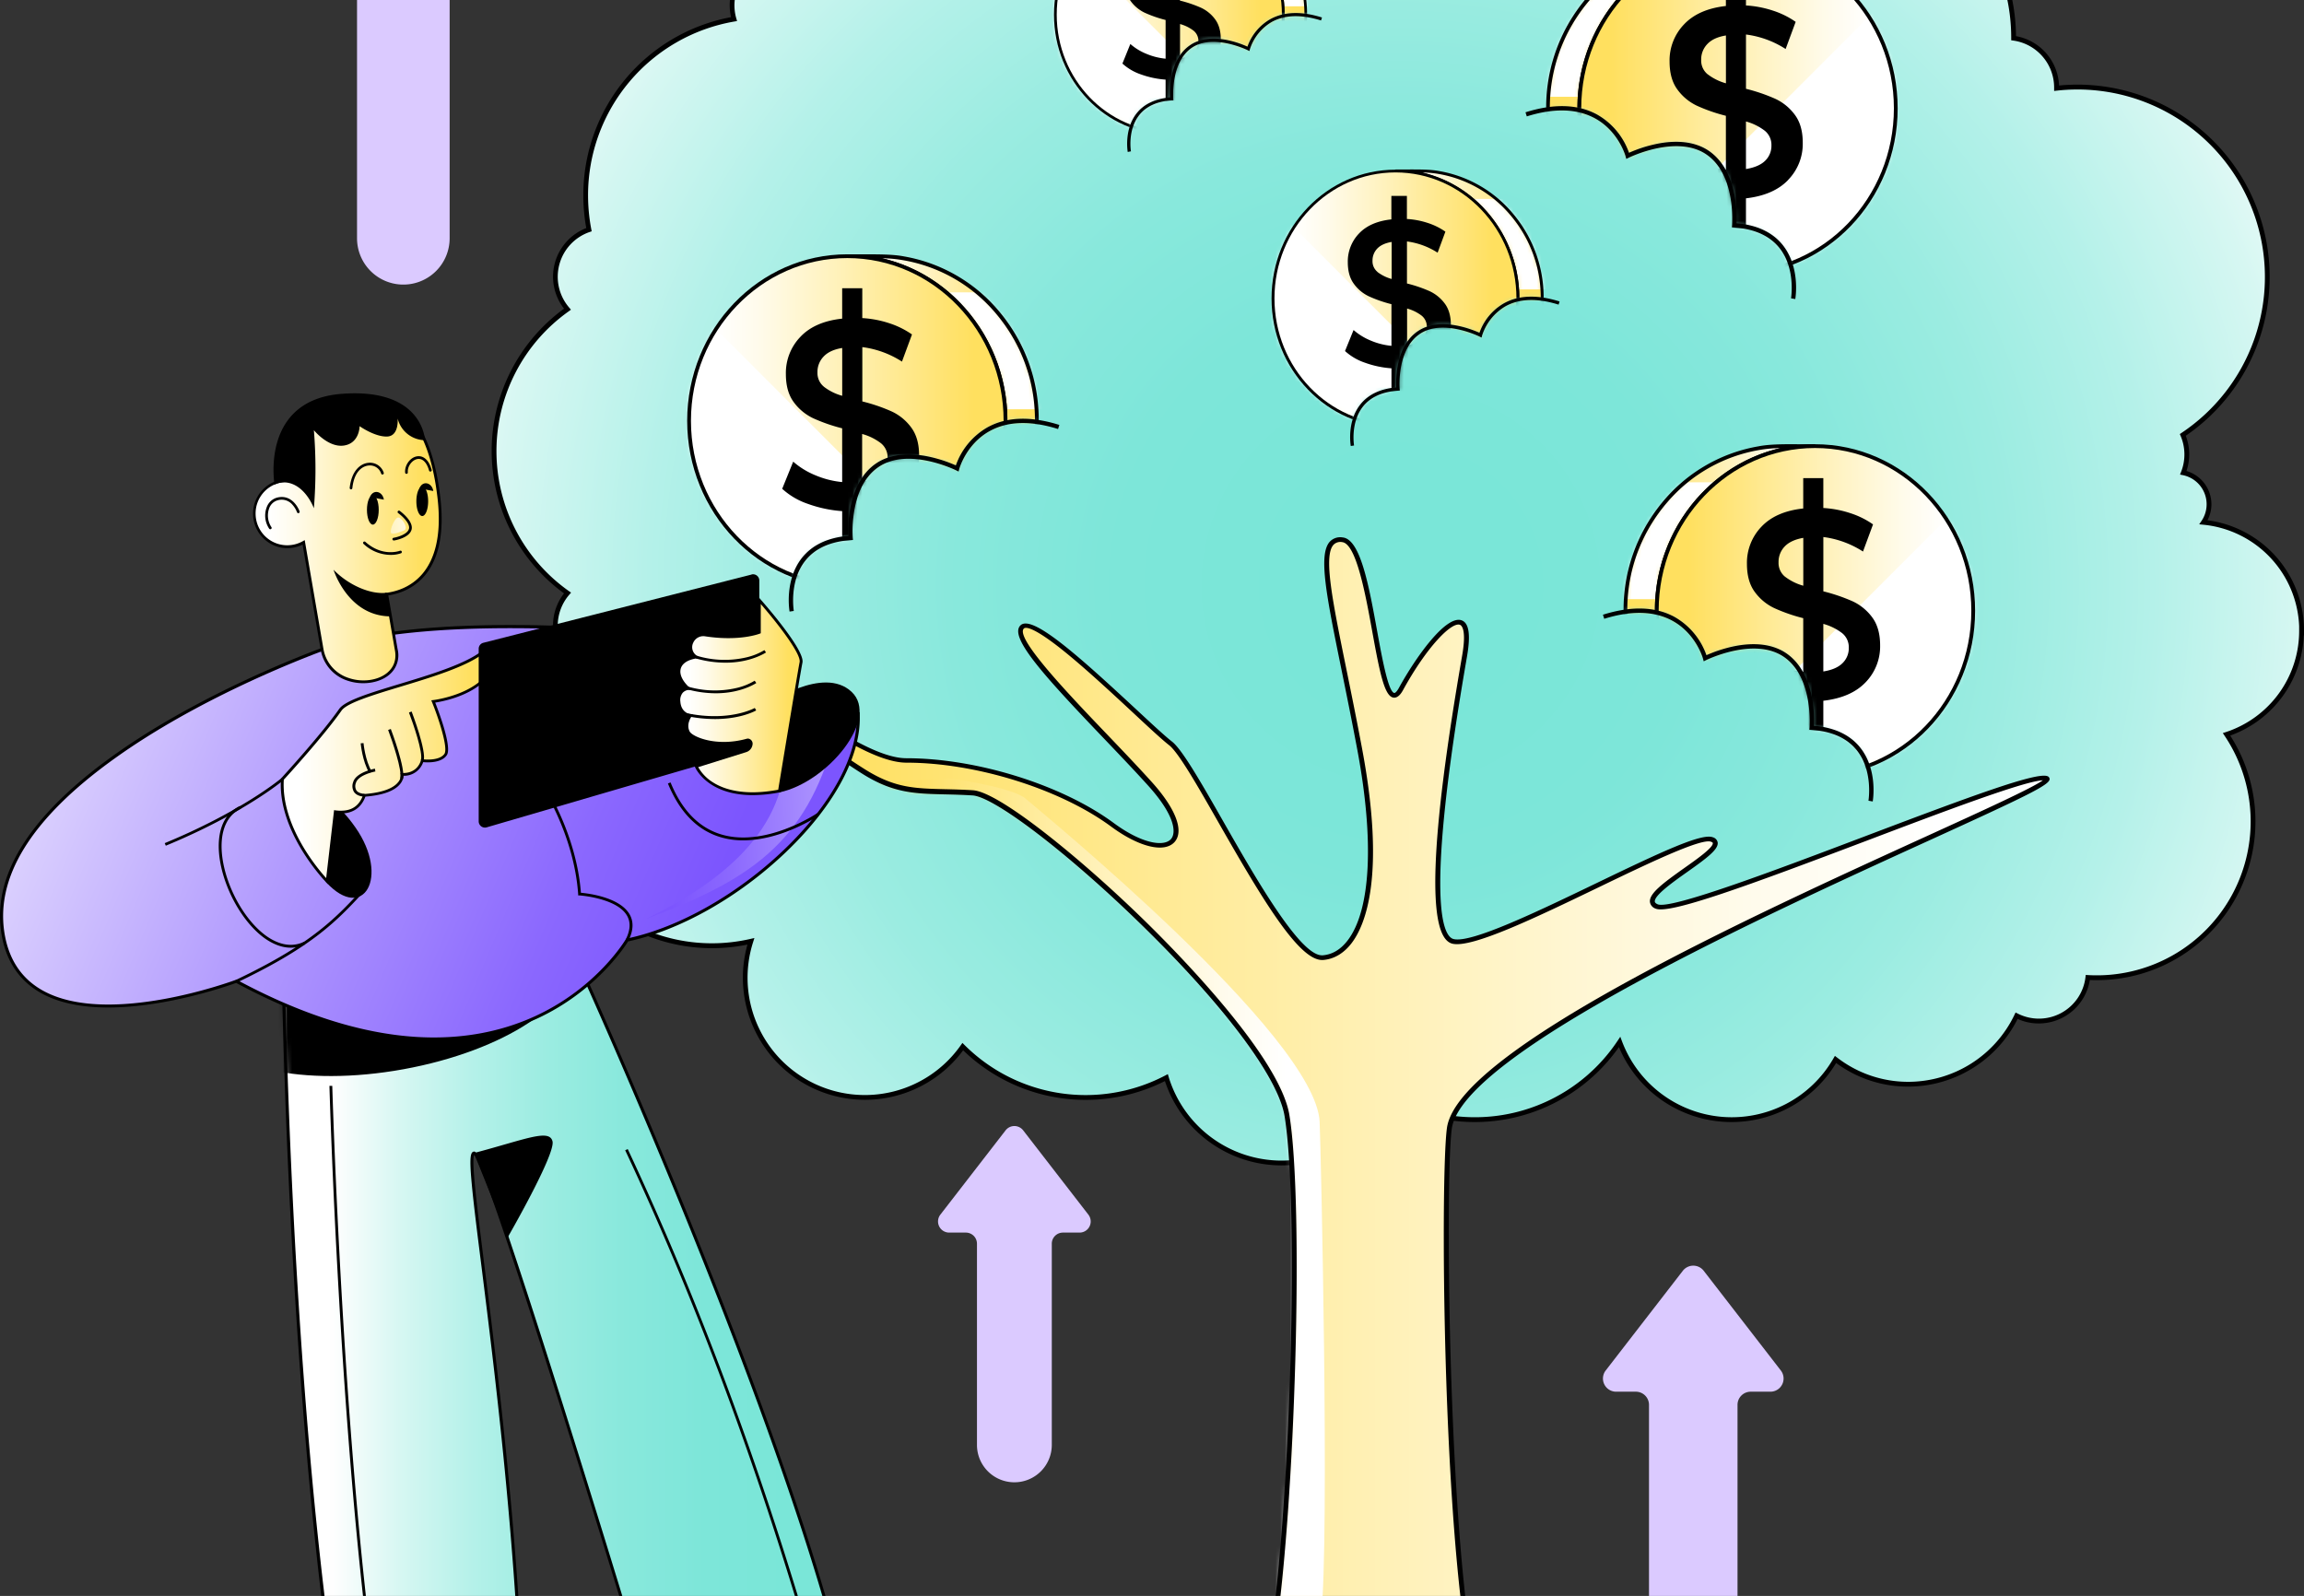 <svg xmlns="http://www.w3.org/2000/svg" width="485" height="336" fill="none"><rect width="100%" height="100%" fill="#333333" stroke="none"/><g clip-path="url(#a)"><path fill="url(#b)" d="M484.505 132.793a22.964 22.964 0 0 0-20.652-22.845 6.762 6.762 0 0 0-4.243-10.428 10.516 10.516 0 0 0-.107-7.97 39.992 39.992 0 0 0 16.053-44.845 39.979 39.979 0 0 0-14.436-20.51 39.961 39.961 0 0 0-23.81-7.87 38.917 38.917 0 0 0-4.389.246v-.142a10.476 10.476 0 0 0-9.065-10.38v-.121a40.01 40.01 0 0 0-17.432-32.99 39.98 39.98 0 0 0-37.06-4.246 10.483 10.483 0 0 0-10.447-9.684c-.275 0-.551 0-.822.034a39.975 39.975 0 0 0-28.419-27.297 39.955 39.955 0 0 0-38.017 10.35 10.478 10.478 0 0 0-16.914.46 39.972 39.972 0 0 0-51.354 7.366 39.997 39.997 0 0 0-8.727 16.481 30.973 30.973 0 0 0-45.323 15.493 6.761 6.761 0 0 0-9.013-.494 6.761 6.761 0 0 0-1.468 8.908 10.474 10.474 0 0 0-4.359 11.68 37.712 37.712 0 0 0-30.436 29.44 37.733 37.733 0 0 0-.112 14.89 10.463 10.463 0 0 0-6.701 7.167 10.47 10.47 0 0 0 2.175 9.57 36.574 36.574 0 0 0-15.465 29.874 36.588 36.588 0 0 0 15.465 29.875 10.457 10.457 0 0 0-2.491 7.93 10.466 10.466 0 0 0 4.074 7.245 36.592 36.592 0 0 0-2.044 42.182 36.58 36.58 0 0 0 16.995 14.209 36.558 36.558 0 0 0 22.077 1.792 25.205 25.205 0 0 0 12.799 30.224 25.194 25.194 0 0 0 31.81-8.064 36.601 36.601 0 0 0 42.845 6.524 25.192 25.192 0 0 0 46.7 3.981 36.563 36.563 0 0 0 48.714-11.482 25.21 25.21 0 0 0 21.563 16.266 25.198 25.198 0 0 0 23.894-12.591 25.185 25.185 0 0 0 31.241-.432 25.199 25.199 0 0 0 6.876-8.769 10.374 10.374 0 0 0 14.981-8.057 32.881 32.881 0 0 0 18.824-4.632 32.905 32.905 0 0 0 10.382-46.561 22.966 22.966 0 0 0 15.786-21.816l.052.039Z"/><path fill="#000" d="M269.664 245.353a25.869 25.869 0 0 1-24.443-17.753 37.102 37.102 0 0 1-42.475-6.477 25.7 25.7 0 0 1-44.129-4.8 25.713 25.713 0 0 1-1.276-17.459 37.073 37.073 0 0 1-40.96-20.441 37.098 37.098 0 0 1-3.576-15.917 36.711 36.711 0 0 1 7.538-22.414 10.978 10.978 0 0 1-1.614-15.167 37.087 37.087 0 0 1-15.233-29.969 37.088 37.088 0 0 1 15.233-29.97 10.987 10.987 0 0 1-1.915-9.659 10.972 10.972 0 0 1 6.597-7.31 38.543 38.543 0 0 1-.62-6.856 38.12 38.12 0 0 1 8.763-24.402 38.1 38.1 0 0 1 22.341-13.148 11.158 11.158 0 0 1-.289-2.496 10.946 10.946 0 0 1 4.6-8.935 7.272 7.272 0 0 1 1.733-9.05 7.266 7.266 0 0 1 9.212-.078 31.496 31.496 0 0 1 19.063-18.11 31.466 31.466 0 0 1 26.153 2.677 40.51 40.51 0 0 1 8.922-16.327 40.485 40.485 0 0 1 33.688-13.273 40.485 40.485 0 0 1 17.657 5.856 10.973 10.973 0 0 1 17.085-.534 40.478 40.478 0 0 1 52.492-3.163 40.78 40.78 0 0 1 14.267 20.314h.456a11.031 11.031 0 0 1 10.881 9.468 40.488 40.488 0 0 1 49.843 19.007 40.504 40.504 0 0 1 4.718 18.642 11.021 11.021 0 0 1 9.062 10.394 40.464 40.464 0 0 1 42.532 28.36 40.484 40.484 0 0 1-15.856 45.373 11 11 0 0 1 .15 7.423 7.317 7.317 0 0 1 5.249 6.985 7.217 7.217 0 0 1-.834 3.387A23.368 23.368 0 0 1 485 132.771v1.033l-.043-.03a23.433 23.433 0 0 1-4.526 12.91 23.411 23.411 0 0 1-10.964 8.178 33.418 33.418 0 0 1-11.045 46.814 33.39 33.39 0 0 1-17.05 4.677c-.465 0-.956 0-1.455-.035a10.882 10.882 0 0 1-10.756 9.15 10.763 10.763 0 0 1-4.445-.951 25.825 25.825 0 0 1-9.488 10.383 25.826 25.826 0 0 1-13.522 3.867 25.446 25.446 0 0 1-15.192-4.976 25.709 25.709 0 0 1-23.89 12.368 25.702 25.702 0 0 1-21.834-15.716 37.09 37.09 0 0 1-48.382 11.112 25.565 25.565 0 0 1-9.436 10.093 25.54 25.54 0 0 1-13.308 3.705Zm-23.828-19.212.172.59a24.857 24.857 0 0 0 8.938 12.698 24.839 24.839 0 0 0 14.727 4.913 24.555 24.555 0 0 0 22.106-13.712l.241-.482.469.267a36.084 36.084 0 0 0 48.039-11.323l.55-.827.345.926a24.698 24.698 0 0 0 21.129 15.943 24.687 24.687 0 0 0 23.415-12.341l.289-.499.46.353a24.435 24.435 0 0 0 15.029 5.108 24.806 24.806 0 0 0 22.317-14.125l.224-.469.46.232a9.866 9.866 0 0 0 9.123-.118 9.888 9.888 0 0 0 3.49-3.145 9.892 9.892 0 0 0 1.642-4.401l.056-.474.477.03a32.379 32.379 0 0 0 30.432-17.104 32.403 32.403 0 0 0-1.686-33.289l-.37-.555.632-.206a22.422 22.422 0 0 0 15.438-21.334v-.951a22.38 22.38 0 0 0-20.179-21.377l-.861-.086.482-.706a6.258 6.258 0 0 0-3.928-9.645l-.589-.12.219-.56a9.97 9.97 0 0 0-.099-7.587l-.163-.383.348-.237a39.471 39.471 0 0 0 15.863-44.284 39.468 39.468 0 0 0-14.259-20.254 39.453 39.453 0 0 0-27.85-7.524l-.563.065v-.71a9.99 9.99 0 0 0-8.605-9.899l-.431-.06v-.564a39.496 39.496 0 0 0-17.215-32.593 39.471 39.471 0 0 0-36.614-4.179l-.637.25-.052-.684a10.001 10.001 0 0 0-9.939-9.219c-.262 0-.525 0-.787.034l-.405.03-.116-.387a39.772 39.772 0 0 0-14.026-20.18 39.452 39.452 0 0 0-51.554 3.443l-.404.404-.349-.43a9.96 9.96 0 0 0-8.159-3.877 9.966 9.966 0 0 0-7.941 4.307l-.275.396-.431-.258a39.469 39.469 0 0 0-50.679 7.303 39.497 39.497 0 0 0-8.61 16.265l-.172.667-.585-.366a30.459 30.459 0 0 0-44.584 15.265l-.275.736-.555-.555a6.251 6.251 0 0 0-9.698 7.781l.271.43-.43.272a9.951 9.951 0 0 0-4.148 11.12l.155.543-.555.095a37.093 37.093 0 0 0-22.104 12.69 37.113 37.113 0 0 0-8.703 23.96c.005 2.38.233 4.752.68 7.089l.086.43-.43.146a9.955 9.955 0 0 0-6.372 6.821 9.957 9.957 0 0 0 2.069 9.103l.362.43-.43.323a36.082 36.082 0 0 0-15.247 29.462 36.086 36.086 0 0 0 15.247 29.461l.456.319-.366.43a9.994 9.994 0 0 0-2.44 6.46 9.892 9.892 0 0 0 1.031 4.43 9.89 9.89 0 0 0 2.902 3.502l.404.31-.314.404a35.732 35.732 0 0 0-7.628 22.191 36.087 36.087 0 0 0 13.588 28.242 36.058 36.058 0 0 0 30.556 6.945l.861-.193-.271.86a24.693 24.693 0 0 0 .786 17.135 24.688 24.688 0 0 0 42.928 4.578l.348-.491.431.431a36.103 36.103 0 0 0 42.251 6.434l.559-.289Z"/><path fill="url(#c)" d="M240.222 383.384a1.49 1.49 0 0 1-1.665-1.007 1.485 1.485 0 0 1 .761-1.791c8.941-4.416 25.445-15.179 28.539-35.527 4.303-28.186 6.123-91.094 3.063-110.086-3.059-18.993-56.363-67.397-66.152-68-9.788-.602-14.702.611-22.666-4.304-7.964-4.914-41.782-28.766-38.59-30.638 3.193-1.872 33.793 28.103 47.264 28.103 13.472 0 31.749 4.984 43.388 13.557 11.638 8.573 18.991 3.676 7.964-8.577-11.028-12.253-30.015-30.023-26.952-33.087 3.064-3.065 25.725 20.227 31.241 24.531 5.516 4.304 24.095 45.71 32.055 45.095 7.959-.616 13.273-14.461 7.744-43.873s-10.416-44.724-3.674-44.113c6.742.611 7.349 40.52 12.357 31.391 6.497-11.856 15.816-20.976 13.368-6.886-2.448 14.091-9.801 58.2-2.448 60.042 7.353 1.842 49.613-23.283 54.509-21.445 4.897 1.837-17.15 11.641-11.617 14.09 5.533 2.449 77.176-28.796 82.076-26.959 4.901 1.838-122.507 50.561-125.7 73.676-1.798 13.075-.477 116.671 9.324 124.637 9.801 7.967 35.526 14.091 33.074 17.771-2.453 3.679-43.069-10.42-44.502-7.356-1.432 3.065 17.555 22.673 9.595 24.51-7.96 1.838-20.076-33.087-25.351-25.121-5.275 7.967-17.524 33.088-21.199 30.023-3.674-3.064 12.25-29.412 6.123-29.412-4.909 0-21.225 9.038-31.921 10.76l-.008-.004Z"/><mask id="d" width="288" height="290" x="143" y="113" maskUnits="userSpaceOnUse" style="mask-type:luminance"><path fill="#fff" d="M240.222 383.384a1.49 1.49 0 0 1-1.665-1.007 1.485 1.485 0 0 1 .761-1.791c8.941-4.416 25.445-15.179 28.539-35.527 4.303-28.186 6.123-91.094 3.063-110.086-3.059-18.993-56.363-67.397-66.152-68-9.788-.602-14.702.611-22.666-4.304-7.964-4.914-41.782-28.766-38.59-30.638 3.193-1.872 33.793 28.103 47.264 28.103 13.472 0 31.749 4.984 43.388 13.557 11.638 8.573 18.991 3.676 7.964-8.577-11.028-12.253-30.015-30.023-26.952-33.087 3.064-3.065 25.725 20.227 31.241 24.531 5.516 4.304 24.095 45.71 32.055 45.095 7.959-.616 13.273-14.461 7.744-43.873s-10.416-44.724-3.674-44.113c6.742.611 7.349 40.52 12.357 31.391 6.497-11.856 15.816-20.976 13.368-6.886-2.448 14.091-9.801 58.2-2.448 60.042 7.353 1.842 49.613-23.283 54.509-21.445 4.897 1.837-17.15 11.641-11.617 14.09 5.533 2.449 77.176-28.796 82.076-26.959 4.901 1.838-122.507 50.561-125.7 73.676-1.798 13.075-.477 116.671 9.324 124.637 9.801 7.967 35.526 14.091 33.074 17.771-2.453 3.679-43.069-10.42-44.502-7.356-1.432 3.065 17.555 22.673 9.595 24.51-7.96 1.838-20.076-33.087-25.351-25.121-5.275 7.967-17.524 33.088-21.199 30.023-3.674-3.064 12.25-29.412 6.123-29.412-4.909 0-21.225 9.038-31.921 10.76l-.008-.004Z"/></mask><g mask="url(#d)"><path fill="url(#e)" d="m178.789 165.269 20.76-1.459s13.476 1.825 16.389 4.368c2.913 2.544 60.993 49.945 61.849 68 .25 5.211 2.126 87.082.31 104.202-1.815 17.121-17.726 41.446-50.874 46.18-33.147 4.734-41.149-59.168-41.149-59.168l-7.285-162.11v-.013Z"/></g><path fill="#000" d="M266.734 402.789a1.582 1.582 0 0 1-1.037-.374c-1.88-1.567.022-6.804 3.369-15.248 2.263-5.707 4.827-12.171 3.76-13.747a.728.728 0 0 0-.679-.297c-2.178 0-6.884 1.933-12.301 4.166-6.347 2.613-13.528 5.565-19.276 6.534l-.267.051a1.989 1.989 0 0 1-1.204-3.748c9.254-4.571 25.23-15.219 28.259-35.154 4.341-28.516 6.088-91.188 3.063-109.926-1.312-8.177-12.679-23.344-30.402-40.615-15.222-14.839-30.72-26.683-35.281-26.967-2.151-.138-4.126-.185-5.86-.224-6.226-.146-10.722-.254-17.038-4.14-5.912-3.641-39.089-26.546-39.046-30.699a.913.913 0 0 1 .464-.805c1.485-.86 5.697 2.251 14.328 8.832 10.627 8.104 25.183 19.203 33.19 19.203 14.81 0 32.777 5.595 43.689 13.651 5.937 4.377 10.532 5.019 12.008 3.392 1.244-1.373.757-5.135-4.733-11.22-2.775-3.082-6.122-6.589-9.358-9.98-12.581-13.166-20.041-21.343-17.576-23.805 2.384-2.388 12.004 6.194 24.335 17.646 3.266 3.034 6.084 5.655 7.573 6.813 2.151 1.683 6.118 8.607 10.696 16.642 6.837 11.986 16.174 28.353 20.859 28.353h.151c2.018-.154 3.79-1.209 5.262-3.128 4.883-6.37 5.628-21.003 2.039-40.146-1.166-6.232-2.31-11.835-3.317-16.784-3.188-15.649-4.944-24.269-2.478-27.024a3.008 3.008 0 0 1 2.697-.895c3.748.34 5.542 10.191 7.272 19.72.985 5.41 2.332 12.817 3.601 13.023.168.03.529-.241.994-1.093 3.481-6.344 9.861-15.356 13.174-14.203 1.567.551 1.937 3.048 1.141 7.644-9.036 52.045-4.991 58.923-2.827 59.461 3.734.934 17.726-5.815 30.079-11.767 13.631-6.572 22.107-10.553 24.486-9.662a1.406 1.406 0 0 1 1.037 1.106c.185 1.451-2.31 3.301-6.402 6.198-2.939 2.078-6.962 4.928-6.833 6.232 0 .077.035.322.59.572 2.715 1.209 25.518-7.441 43.843-14.383 22.214-8.418 35.862-13.467 38.207-12.589a.664.664 0 0 1 .465.603c.043 1.222-4.733 3.525-25.205 12.864-34.42 15.691-98.452 44.905-100.637 60.752-1.674 12.145-.517 116.326 9.138 124.176 4.647 3.775 12.869 7.114 20.124 10.058 8.054 3.271 12.636 5.212 13.239 7.157a1.422 1.422 0 0 1-.185 1.227c-1.39 2.091-10.365 0-24.981-3.693-7.822-1.975-18.54-4.682-19.495-3.705-.43.886 2.379 5.005 4.625 8.31 3.73 5.505 7.964 11.745 6.772 14.784a2.773 2.773 0 0 1-2.151 1.674 3.229 3.229 0 0 1-.727.082c-4.044 0-8.635-7.368-13.088-14.508-3.623-5.819-7.375-11.836-9.797-11.866-.53 0-.994.306-1.429.956-1.42 2.151-3.403 5.642-5.503 9.339-6.604 11.62-11.905 20.563-15.059 21.135a1.782 1.782 0 0 1-.357.039Zm5.413-30.677a1.719 1.719 0 0 1 1.514.74c1.291 1.885-.525 6.805-3.653 14.685-2.28 5.745-5.116 12.889-3.661 14.103a.614.614 0 0 0 .542.125c2.951-.538 9.552-12.158 14.371-20.658 2.108-3.714 4.1-7.222 5.541-9.4.628-.946 1.386-1.446 2.285-1.411 2.977.043 6.531 5.745 10.644 12.347 4.303 6.929 9.208 14.788 12.728 13.97a1.812 1.812 0 0 0 1.424-1.054c.998-2.539-3.253-8.81-6.669-13.841-3.417-5.031-5.331-7.971-4.694-9.335.778-1.657 6.587-.374 20.652 3.176 9.078 2.294 22.804 5.754 23.892 4.11a.388.388 0 0 0 .056-.365c-.486-1.58-6.669-4.089-12.649-6.516-7.315-2.97-15.619-6.34-20.386-10.213-10.201-8.293-11.187-112.759-9.5-125.098 2.263-16.397 64.207-44.655 101.222-61.543 11.716-5.346 21.978-10.024 24.22-11.655-3.873.129-21.367 6.757-36.908 12.649-25.084 9.502-41.735 15.635-44.618 14.361a1.74 1.74 0 0 1-1.183-1.398c-.176-1.76 2.625-3.874 7.254-7.157 2.582-1.825 6.101-4.304 5.981-5.242 0-.134-.276-.246-.383-.284-2.087-.792-13.566 4.734-23.695 9.623-13.118 6.322-26.676 12.859-30.763 11.839-5.383-1.347-4.685-21.742 2.074-60.622.964-5.548-.121-6.387-.473-6.512-1.799-.628-7.026 4.734-11.953 13.725-.241.43-.977 1.777-2.048 1.605-1.88-.306-2.861-5.203-4.432-13.841-1.428-7.859-3.386-18.622-6.367-18.893a2.01 2.01 0 0 0-1.816.576c-2.13 2.376-.202 11.831 2.715 26.146 1.007 4.945 2.151 10.557 3.317 16.784 4.987 26.593.744 37.069-2.229 40.946-1.635 2.131-3.704 3.349-5.989 3.525h-.215c-4.892 0-12.43-12.524-21.75-28.865-4.337-7.605-8.437-14.788-10.438-16.355-1.523-1.187-4.358-3.821-7.641-6.886-4.346-4.041-9.75-9.063-14.267-12.726-6.983-5.659-8.399-5.225-8.666-4.958-1.94 1.941 9.35 13.772 17.593 22.38 3.245 3.396 6.596 6.907 9.38 9.998 5.03 5.594 6.79 10.294 4.733 12.584-2.151 2.362-7.508 1.05-13.338-3.258-10.756-7.924-28.479-13.458-43.09-13.458-8.347 0-23.062-11.216-33.806-19.406-5.378-4.101-12.047-9.188-13.166-8.784.03.456 1.145 2.918 16.169 14.142 8.451 6.31 18.403 13.183 22.374 15.64 6.084 3.744 10.24 3.843 16.53 3.994 1.721.039 3.718.086 5.899.224 5.525.344 22.636 14.297 35.927 27.251 6.695 6.525 28.694 28.78 30.694 41.179 3.034 18.807 1.291 81.659-3.063 110.245-3.098 20.387-19.383 31.245-28.827 35.906a.93.93 0 0 0-.499 1.167.942.942 0 0 0 .946.688l.155-.026c5.679-.903 12.908-3.873 19.319-6.516 5.52-2.19 10.309-4.153 12.684-4.153v-.004Z"/><mask id="f" width="81" height="81" x="337" y="88" maskUnits="userSpaceOnUse" style="mask-type:luminance"><path fill="#fff" d="M393.768 168.665s2.504-14.452-12.405-15.438c0 0 .973-10.785-5.593-15.287-6.566-4.502-16.849.646-16.849.646s-3.76-14.259-21.375-8.72V88.692h79.559v67.492l-23.354 12.481h.017Z"/></mask><g mask="url(#f)"><path fill="url(#g)" d="M348.758 128.584c-.142-18.455 14.539-34.715 33.307-34.663-3.365.069-8.584-.22-11.828.43a32.931 32.931 0 0 0-19.508 11.061c-19.005 22.005-4.303 57.671 24.774 57.817h6.562c-18.398 0-33.307-15.515-33.307-34.658v.013Z"/><mask id="h" width="41" height="71" x="342" y="93" maskUnits="userSpaceOnUse" style="mask-type:luminance"><path fill="#fff" d="M348.758 128.584c-.142-18.455 14.539-34.715 33.307-34.663-3.365.069-8.584-.22-11.828.43a32.931 32.931 0 0 0-19.508 11.061c-19.005 22.005-4.303 57.671 24.774 57.817h6.562c-18.398 0-33.307-15.515-33.307-34.658v.013Z"/></mask><g fill="#fff" mask="url(#h)"><path d="M377.783 131.829H339.65v24.604h38.133v-24.604ZM368.925 101.539h-38.134v24.604h38.134v-24.604Z"/></g><path fill="#000" d="M382.065 163.629h-6.562c-13.338-.069-24.718-7.566-30.389-20.051-5.925-13.045-3.872-27.768 5.314-38.424a33.557 33.557 0 0 1 19.744-11.19c2.393-.482 5.809-.456 8.821-.43h3.072v.796h-.947a31.946 31.946 0 0 0-21.874 9.589 34.834 34.834 0 0 0-10.098 24.656c0 18.894 14.762 34.262 32.91 34.262l.009.792Zm-7.315-69.29c-1.488.014-2.973.15-4.44.404a32.778 32.778 0 0 0-19.284 10.932c-9.001 10.419-10.989 24.815-5.193 37.576 5.447 11.994 16.268 19.272 29.029 19.573-15.136-3.443-26.504-17.481-26.504-34.24a35.63 35.63 0 0 1 10.326-25.225 33.132 33.132 0 0 1 16.07-9.02h-.004Z"/><path fill="url(#i)" d="M382.065 93.925c18.398 0 33.306 15.516 33.306 34.663s-14.917 34.654-33.306 34.654c-18.39 0-33.307-15.515-33.307-34.654 0-19.139 14.913-34.662 33.307-34.662Z"/><mask id="j" width="68" height="71" x="348" y="93" maskUnits="userSpaceOnUse" style="mask-type:luminance"><path fill="#fff" d="M382.065 93.925c18.398 0 33.306 15.516 33.306 34.663s-14.917 34.654-33.306 34.654c-18.39 0-33.307-15.515-33.307-34.654 0-19.139 14.913-34.662 33.307-34.662Z"/></mask><g mask="url(#j)"><path fill="#fff" d="m418.626 100.353-67.319 67.337 26.63 26.638 67.319-67.338-26.63-26.637Z"/></g><path fill="#000" d="M382.065 163.642c-18.587 0-33.702-15.726-33.702-35.054 0-19.328 15.115-35.063 33.702-35.063 18.587 0 33.702 15.73 33.702 35.063 0 19.332-15.119 35.054-33.702 35.054Zm0-69.32c-18.149 0-32.911 15.372-32.911 34.266 0 18.893 14.762 34.258 32.911 34.258 18.148 0 32.906-15.369 32.906-34.258 0-18.889-14.762-34.267-32.906-34.267Z"/><path fill="#000" d="M392.705 143.656c-2.042 2.134-5.005 3.425-8.889 3.873v6.339h-4.23v-6.292a26.423 26.423 0 0 1-7.211-1.528 15.384 15.384 0 0 1-5.412-3.167l2.319-5.72a16.495 16.495 0 0 0 4.638 2.858 18.958 18.958 0 0 0 5.666 1.442v-11.319a35.44 35.44 0 0 1-6.105-2.122 10.767 10.767 0 0 1-4.092-3.396c-1.101-1.489-1.652-3.46-1.652-5.913a10.959 10.959 0 0 1 3.042-7.811c2.028-2.152 4.964-3.435 8.807-3.848v-6.387h4.23v6.284c1.92.113 3.818.475 5.645 1.076a17.794 17.794 0 0 1 4.819 2.375l-2.113 5.716a20.094 20.094 0 0 0-8.347-3.056v11.435a37.572 37.572 0 0 1 6.157 2.096 10.754 10.754 0 0 1 4.122 3.37c1.11 1.489 1.674 3.465 1.674 5.913a10.844 10.844 0 0 1-3.068 7.782Zm-16.978-22.268a11.225 11.225 0 0 0 3.872 1.924v-10.075c-1.752.307-3.057.912-3.915 1.816a4.652 4.652 0 0 0-1.291 3.335 3.728 3.728 0 0 0 1.343 3.013l-.009-.013Zm12.133 18.222a4.366 4.366 0 0 0 1.317-3.223 3.81 3.81 0 0 0-1.394-3.086 11.424 11.424 0 0 0-3.967-1.954v10.015c1.818-.287 3.167-.871 4.044-1.752Z"/></g><path fill="#000" d="m394.215 168.733-.895-.155c0-.06 1.02-6.206-2.405-10.557-2.048-2.604-5.271-4.067-9.582-4.351l-.46-.03.039-.465c0-.103.86-10.574-5.387-14.874-6.248-4.299-16.29.633-16.389.68l-.499.25-.142-.538c0-.052-1.445-5.251-6.406-7.983-3.795-2.088-8.64-2.23-14.392-.431l-.271-.861c6.023-1.889 11.092-1.721 15.114.495a14.904 14.904 0 0 1 6.669 8.027 28.824 28.824 0 0 1 5.594-1.829c4.565-.977 8.45-.478 11.234 1.437 2.784 1.915 4.664 5.238 5.443 9.623a26.27 26.27 0 0 1 .365 5.621c4.355.375 7.646 1.941 9.789 4.665 3.674 4.683 2.629 11.009 2.581 11.276Z"/><mask id="k" width="80" height="81" x="321" y="-18" maskUnits="userSpaceOnUse" style="mask-type:luminance"><path fill="#fff" d="M377.465 62.882s2.509-14.452-12.4-15.437c0 0 .973-10.785-5.593-15.287-6.566-4.502-16.849.645-16.849.645s-3.761-14.258-21.371-8.719V-17.09h79.555v67.5l-23.355 12.481.013-.009Z"/></mask><g mask="url(#k)"><path fill="url(#l)" d="M332.451 22.81c-.142-18.454 14.539-34.714 33.307-34.662-3.361.069-8.58-.22-11.828.43a32.952 32.952 0 0 0-19.508 11.06c-19.005 22.006-4.303 57.671 24.774 57.817h6.562c-18.398 0-33.307-15.493-33.307-34.653v.008Z"/><mask id="m" width="41" height="70" x="325" y="-12" maskUnits="userSpaceOnUse" style="mask-type:luminance"><path fill="#fff" d="M332.451 22.81c-.142-18.454 14.539-34.714 33.307-34.662-3.361.069-8.58-.22-11.828.43a32.952 32.952 0 0 0-19.508 11.06c-19.005 22.006-4.303 57.671 24.774 57.817h6.562c-18.398 0-33.307-15.493-33.307-34.653v.008Z"/></mask><g fill="#fff" mask="url(#m)"><path d="M361.481 26.055h-38.134V50.66h38.134V26.055ZM352.626-4.23h-38.134v24.604h38.134V-4.23Z"/></g><path fill="#000" d="M365.758 57.86h-6.549c-13.338-.073-24.718-7.57-30.389-20.056-5.925-13.04-3.872-27.763 5.314-38.424a33.556 33.556 0 0 1 19.749-11.19c2.388-.481 5.8-.456 8.811-.43h3.077v.792h-.947a31.946 31.946 0 0 0-21.874 9.589 34.861 34.861 0 0 0-10.098 24.66c0 18.89 14.766 34.258 32.91 34.258l-.004.8Zm-7.315-69.29a27.361 27.361 0 0 0-4.436.43A32.743 32.743 0 0 0 334.719-.073c-8.997 10.42-10.989 24.82-5.193 37.576 5.447 11.995 16.268 19.277 29.029 19.578-15.132-3.443-26.499-17.486-26.504-34.245a35.628 35.628 0 0 1 10.326-25.224 33.13 33.13 0 0 1 16.071-9.047l-.005.004Z"/><path fill="url(#n)" d="M365.762-11.852c18.398 0 33.306 15.493 33.306 34.662 0 19.169-14.912 34.654-33.306 34.654-18.393 0-33.306-15.494-33.306-34.654 0-19.16 14.917-34.662 33.306-34.662Z"/><mask id="o" width="68" height="70" x="332" y="-12" maskUnits="userSpaceOnUse" style="mask-type:luminance"><path fill="#fff" d="M365.762-11.852c18.398 0 33.306 15.493 33.306 34.662 0 19.169-14.912 34.654-33.306 34.654-18.393 0-33.306-15.494-33.306-34.654 0-19.16 14.917-34.662 33.306-34.662Z"/></mask><g mask="url(#o)"><path fill="#fff" d="M402.328-5.42 335.01 61.918l26.629 26.637 67.319-67.337-26.63-26.638Z"/></g><path fill="#000" d="M365.762 57.864c-18.583 0-33.702-15.726-33.702-35.054 0-19.328 15.119-35.058 33.702-35.058s33.702 15.725 33.702 35.058c0 19.332-15.119 35.054-33.702 35.054Zm0-69.32c-18.144 0-32.906 15.372-32.906 34.266 0 18.893 14.762 34.258 32.906 34.258s32.91-15.369 32.91-34.258c0-18.89-14.766-34.267-32.91-34.267Z"/><path fill="#000" d="M376.42 37.882c-2.043 2.135-5.006 3.426-8.889 3.873v6.34h-4.226V41.81a26.622 26.622 0 0 1-7.215-1.532 15.327 15.327 0 0 1-5.413-3.168l2.319-5.72a16.519 16.519 0 0 0 4.639 2.858 18.926 18.926 0 0 0 5.67 1.442V24.377a35.498 35.498 0 0 1-6.105-2.122 10.753 10.753 0 0 1-4.096-3.4c-1.101-1.49-1.652-3.443-1.652-5.914a10.936 10.936 0 0 1 3.042-7.807c2.028-2.151 4.965-3.443 8.811-3.873v-6.395h4.226v6.283c1.92.113 3.817.475 5.644 1.076a17.9 17.9 0 0 1 4.819 2.376l-2.112 5.715a20.091 20.091 0 0 0-8.347-3.051v11.43a36.95 36.95 0 0 1 6.157 2.1 10.7 10.7 0 0 1 4.122 3.366c1.114 1.49 1.673 3.443 1.673 5.914a10.853 10.853 0 0 1-3.067 7.785v.022Zm-16.978-22.268a11.122 11.122 0 0 0 3.872 1.924V7.468c-1.755.286-3.062.89-3.92 1.811a4.65 4.65 0 0 0-1.29 3.335 3.73 3.73 0 0 0 1.342 3.013l-.004-.013Zm12.133 18.222a4.35 4.35 0 0 0 1.317-3.223 3.824 3.824 0 0 0-1.394-3.086 11.508 11.508 0 0 0-3.967-1.954v10.015c1.824-.301 3.172-.885 4.044-1.752Z"/></g><path fill="#000" d="m377.913 62.96-.891-.155c0-.06 1.02-6.206-2.409-10.557-2.048-2.583-5.271-4.067-9.578-4.351l-.464-.03.043-.465c0-.104.86-10.575-5.392-14.87-6.251-4.295-16.285.629-16.388.68l-.495.245-.146-.538c0-.051-1.446-5.25-6.402-7.983-3.8-2.087-8.64-2.23-14.397-.43l-.271-.861c6.024-1.89 11.092-1.722 15.115.499a14.939 14.939 0 0 1 6.673 8.022 28.499 28.499 0 0 1 5.594-1.824c4.56-.977 8.446-.482 11.234 1.433 2.788 1.915 4.664 5.237 5.438 9.627.324 1.846.447 3.722.366 5.595 4.354.374 7.646 1.941 9.788 4.665 3.67 4.704 2.629 11.03 2.582 11.298Z"/><mask id="p" width="80" height="81" x="143" y="48" maskUnits="userSpaceOnUse" style="mask-type:luminance"><path fill="#fff" d="M166.652 128.674s-2.504-14.452 12.404-15.442c0 0-.972-10.785 5.593-15.287 6.566-4.502 16.849.65 16.849.65s3.761-14.263 21.371-8.72V48.702h-79.563v67.501l23.354 12.481-.008-.009Z"/></mask><g mask="url(#p)"><path fill="url(#q)" d="M211.67 88.614c.142-18.45-14.543-34.71-33.307-34.662 3.361.073 8.58-.215 11.824.43a32.95 32.95 0 0 1 19.512 11.061c19.004 22.01 4.303 57.67-24.774 57.821h-6.562c18.398 0 33.307-15.519 33.307-34.658v.008Z"/><mask id="r" width="41" height="71" x="178" y="53" maskUnits="userSpaceOnUse" style="mask-type:luminance"><path fill="#fff" d="M211.67 88.614c.142-18.45-14.543-34.71-33.307-34.662 3.361.073 8.58-.215 11.824.43a32.95 32.95 0 0 1 19.512 11.061c19.004 22.01 4.303 57.67-24.774 57.821h-6.562c18.398 0 33.307-15.519 33.307-34.658v.008Z"/></mask><g fill="#fff" mask="url(#r)"><path d="M220.774 91.838H182.64v24.604h38.134V91.838ZM229.629 61.552h-38.134v24.605h38.134V61.552Z"/></g><path fill="#000" d="M178.363 123.647v-.796c18.144 0 32.906-15.369 32.906-34.258a34.792 34.792 0 0 0-10.098-24.656 31.945 31.945 0 0 0-21.874-9.593h-.942v-.797h3.072c3.012 0 6.428-.043 8.833.43a33.56 33.56 0 0 1 19.732 11.19c9.203 10.657 11.238 25.393 5.313 38.425-5.67 12.48-17.029 19.978-30.389 20.051l-6.553.004Zm33.698-35.033c0 16.759-11.372 30.807-26.508 34.245 12.761-.301 23.582-7.583 29.034-19.577 5.795-12.757 3.803-27.157-5.193-37.572a32.747 32.747 0 0 0-19.272-10.927 27.232 27.232 0 0 0-4.453-.41 33.133 33.133 0 0 1 16.062 9.017 35.61 35.61 0 0 1 10.33 25.224Z"/><path fill="url(#s)" d="M178.359 53.935c-18.398 0-33.306 15.493-33.306 34.662 0 19.169 14.912 34.658 33.306 34.658s33.302-15.493 33.302-34.658c0-19.164-14.913-34.662-33.302-34.662Z"/><mask id="t" width="67" height="71" x="145" y="53" maskUnits="userSpaceOnUse" style="mask-type:luminance"><path fill="#fff" d="M178.359 53.935c-18.398 0-33.306 15.493-33.306 34.662 0 19.169 14.912 34.658 33.306 34.658s33.302-15.493 33.302-34.658c0-19.164-14.913-34.662-33.302-34.662Z"/></mask><g mask="url(#t)"><path fill="#fff" d="m141.796 60.361-26.63 26.637 67.319 67.338 26.63-26.638-67.319-67.337Z"/></g><path fill="#000" d="M178.359 123.651c-18.587 0-33.706-15.726-33.706-35.054 0-19.328 15.119-35.058 33.706-35.058 18.587 0 33.702 15.709 33.702 35.076 0 19.366-15.119 35.036-33.702 35.036Zm0-69.316c-18.148 0-32.91 15.369-32.91 34.262 0 18.894 14.762 34.258 32.91 34.258 18.148 0 32.906-15.369 32.906-34.258 0-18.889-14.762-34.262-32.906-34.262Z"/><path fill="#000" d="M190.398 103.678c-2.048 2.131-5.013 3.423-8.894 3.873v6.34h-4.225v-6.284a26.76 26.76 0 0 1-7.215-1.528 15.26 15.26 0 0 1-5.409-3.172l2.315-5.715a16.724 16.724 0 0 0 4.638 2.853 19.124 19.124 0 0 0 5.671 1.446V90.172a35.759 35.759 0 0 1-6.105-2.121 10.753 10.753 0 0 1-4.096-3.4c-1.098-1.49-1.648-3.443-1.648-5.914a10.95 10.95 0 0 1 3.042-7.807c2.022-2.152 4.958-3.434 8.807-3.847v-6.4h4.234v6.284c1.92.11 3.818.47 5.645 1.071a17.93 17.93 0 0 1 4.819 2.376l-2.109 5.715a20.08 20.08 0 0 0-8.347-3.051v11.435a36.485 36.485 0 0 1 6.153 2.096 10.686 10.686 0 0 1 4.122 3.366c1.114 1.489 1.678 3.443 1.678 5.913a10.838 10.838 0 0 1-3.068 7.785l-.008.005Zm-16.983-22.272a11.135 11.135 0 0 0 3.873 1.923V73.26c-1.753.287-3.059.89-3.92 1.812a4.672 4.672 0 0 0-1.291 3.335 3.721 3.721 0 0 0 1.338 2.991v.009Zm12.138 18.226a4.379 4.379 0 0 0 1.291-3.228 3.825 3.825 0 0 0-1.39-3.081 11.457 11.457 0 0 0-3.971-1.958v10.019c1.824-.307 3.174-.891 4.048-1.752h.022Z"/></g><path fill="#000" d="M166.209 128.752c-.048-.267-1.093-6.598 2.581-11.272 2.151-2.72 5.43-4.304 9.784-4.665a26.347 26.347 0 0 1 .37-5.595c.775-4.386 2.655-7.717 5.439-9.628 2.783-1.91 6.673-2.41 11.234-1.433a28.829 28.829 0 0 1 5.593 1.825 14.938 14.938 0 0 1 6.673-8.022c4.023-2.221 9.109-2.389 15.115-.5l-.271.861c-5.757-1.812-10.601-1.67-14.396.43-4.961 2.73-6.394 7.932-6.407 7.984l-.142.538-.499-.25c-.099-.051-10.128-4.983-16.388-.68-6.261 4.304-5.396 14.767-5.387 14.874l.043.461-.465.03c-4.302.288-7.534 1.752-9.582 4.351-3.442 4.351-2.413 10.497-2.405 10.561l-.89.13Z"/><mask id="u" width="63" height="63" x="266" y="31" maskUnits="userSpaceOnUse" style="mask-type:luminance"><path fill="#fff" d="M284.693 93.835s-1.941-11.19 9.599-11.952c0 0-.753-8.345 4.303-11.835 5.055-3.49 13.036.504 13.036.504s2.913-11.04 16.548-6.753V31.951h-61.557V84.2l18.071 9.636Z"/></mask><g mask="url(#u)"><path fill="url(#v)" d="M319.531 62.814c.112-14.28-11.251-26.869-25.777-26.83 2.603.056 6.643-.168 9.152.336a25.476 25.476 0 0 1 15.102 8.564c14.71 17.034 3.339 44.63-19.177 44.76h-5.077c14.242 0 25.777-12.013 25.777-26.822v-.008Z"/><mask id="w" width="32" height="55" x="293" y="35" maskUnits="userSpaceOnUse" style="mask-type:luminance"><path fill="#fff" d="M319.531 62.814c.112-14.28-11.251-26.869-25.777-26.83 2.603.056 6.643-.168 9.152.336a25.476 25.476 0 0 1 15.102 8.564c14.71 17.034 3.339 44.63-19.177 44.76h-5.077c14.242 0 25.777-12.013 25.777-26.822v-.008Z"/></mask><g fill="#fff" mask="url(#w)"><path d="M326.583 65.323h-29.516v19.044h29.516V65.323ZM333.437 41.884h-29.516v19.044h29.516V41.884Z"/></g><path fill="#000" d="M293.754 89.944v-.615c14.044 0 25.472-11.896 25.472-26.515a26.953 26.953 0 0 0-7.818-19.083 24.716 24.716 0 0 0-16.914-7.424h-.744v-.629h2.396c2.324 0 4.961-.034 6.816.34a25.944 25.944 0 0 1 15.278 8.664c7.121 8.246 8.7 19.642 4.114 29.739-4.389 9.666-13.184 15.467-23.523 15.523h-5.077Zm26.087-27.113c0 12.967-8.795 23.838-20.506 26.507 9.874-.237 18.243-5.875 22.459-15.154 4.488-9.873 2.947-21.02-4.018-29.085a25.34 25.34 0 0 0-14.93-8.474 21.287 21.287 0 0 0-3.442-.314 25.627 25.627 0 0 1 12.417 6.98 27.542 27.542 0 0 1 7.994 19.523l.026.017Z"/><path fill="url(#x)" d="M293.75 35.988c-14.242 0-25.777 12.012-25.777 26.83 0 14.818 11.54 26.821 25.777 26.821 14.237 0 25.777-12.007 25.777-26.821 0-14.814-11.54-26.83-25.777-26.83Z"/><mask id="y" width="53" height="55" x="267" y="35" maskUnits="userSpaceOnUse" style="mask-type:luminance"><path fill="#fff" d="M293.75 35.988c-14.242 0-25.777 12.012-25.777 26.83 0 14.818 11.54 26.821 25.777 26.821 14.237 0 25.777-12.007 25.777-26.821 0-14.814-11.54-26.83-25.777-26.83Z"/></mask><g mask="url(#y)"><path fill="#fff" d="m265.454 40.966-20.612 20.618 52.101 52.115 20.612-20.618-52.101-52.115Z"/></g><path fill="#000" d="M293.75 89.949c-14.384 0-26.087-12.171-26.087-27.114 0-14.943 11.703-27.114 26.087-27.114 14.383 0 26.086 12.172 26.086 27.114 0 14.943-11.703 27.114-26.086 27.114Zm0-53.65c-14.044 0-25.471 11.895-25.471 26.519 0 14.624 11.427 26.515 25.471 26.515s25.467-11.895 25.467-26.515c0-14.62-11.423-26.52-25.467-26.52Z"/><path fill="#000" d="M303.065 74.481c-1.583 1.647-3.878 2.651-6.884 3.013v4.91h-3.27v-4.863a20.642 20.642 0 0 1-5.593-1.183 11.882 11.882 0 0 1-4.187-2.454l1.799-4.424a13.01 13.01 0 0 0 3.588 2.212c1.397.597 2.877.974 4.389 1.12V64.04a27.853 27.853 0 0 1-4.733-1.644 8.221 8.221 0 0 1-3.167-2.625c-.86-1.148-1.291-2.674-1.291-4.58a8.5 8.5 0 0 1 2.354-6.025c1.572-1.664 3.845-2.656 6.819-2.978v-4.945h3.27v4.86c1.487.086 2.957.365 4.372.83a14.022 14.022 0 0 1 3.73 1.837l-1.635 4.429a15.672 15.672 0 0 0-6.454-2.367v8.849c1.632.399 3.226.94 4.763 1.618a8.333 8.333 0 0 1 3.193 2.608c.86 1.147 1.291 2.674 1.291 4.579a8.362 8.362 0 0 1-2.376 6.025l.022-.03Zm-13.127-17.236a8.758 8.758 0 0 0 3.012 1.489v-7.799c-1.357.233-2.368.699-3.034 1.399a3.635 3.635 0 0 0-.998 2.582 2.87 2.87 0 0 0 1.037 2.316l-.017.013Zm9.392 14.099a3.357 3.357 0 0 0 1.02-2.497 2.95 2.95 0 0 0-1.08-2.384 8.805 8.805 0 0 0-3.072-1.506v7.747c1.407-.233 2.453-.685 3.128-1.356l.004-.004Z"/></g><path fill="#000" d="M284.345 93.895c-.035-.21-.861-5.108 2-8.724 1.657-2.104 4.2-3.318 7.573-3.61-.086-1.666-.151-8.608 4.492-11.801 4.642-3.194 11.358-.43 13.024.301a11.555 11.555 0 0 1 5.163-6.21c3.115-1.722 7.052-1.847 11.698-.383l-.21.667c-4.454-1.403-8.205-1.291-11.14.322a11.028 11.028 0 0 0-4.961 6.18l-.112.431-.382-.194c-.078-.038-7.844-3.873-12.684-.525-4.841 3.349-4.178 11.435-4.17 11.517l.03.353-.357.026c-3.334.22-5.83 1.356-7.417 3.37-2.651 3.374-1.868 8.125-1.859 8.177l-.688.103Z"/><mask id="z" width="59" height="58" x="220" y="-26" maskUnits="userSpaceOnUse" style="mask-type:luminance"><path fill="#fff" d="M237.713 31.934s-1.803-10.407 8.932-11.121c0 0-.701-7.747 4.019-11.009 4.72-3.262 12.129.473 12.129.473s2.711-10.268 15.39-6.279V-25.65h-57.284v48.606l16.814 8.978Z"/></mask><g mask="url(#z)"><path fill="url(#A)" d="M270.146 3.077c.099-13.29-10.468-24.996-23.987-24.962 2.423.052 6.179-.154 8.515.315a23.715 23.715 0 0 1 14.048 7.966c13.691 15.85 3.102 41.523-17.839 41.634h-4.732c13.247 0 23.987-11.19 23.987-24.961l.008.008Z"/><mask id="B" width="29" height="51" x="246" y="-22" maskUnits="userSpaceOnUse" style="mask-type:luminance"><path fill="#fff" d="M270.146 3.077c.099-13.29-10.468-24.996-23.987-24.962 2.423.052 6.179-.154 8.515.315a23.715 23.715 0 0 1 14.048 7.966c13.691 15.85 3.102 41.523-17.839 41.634h-4.732c13.247 0 23.987-11.19 23.987-24.961l.008.008Z"/></mask><g fill="#fff" mask="url(#B)"><path d="M276.682 5.414h-27.459v17.719h27.459V5.414ZM283.058-16.393h-27.459V1.326h27.459v-17.72Z"/></g><path fill="#000" d="M246.138 28.315v-.573c13.067 0 23.698-11.065 23.698-24.669a25.077 25.077 0 0 0-7.271-17.757 23.02 23.02 0 0 0-15.76-6.886h-.672v-.573h2.208c2.151 0 4.629-.03 6.363.319a24.165 24.165 0 0 1 14.199 8.056c6.626 7.678 8.093 18.279 3.825 27.67-4.084 8.99-12.263 14.387-21.883 14.438l-4.707-.025Zm24.271-25.242c0 12.05-8.175 22.19-19.091 24.665 9.19-.215 16.982-5.462 20.906-14.1 4.174-9.183 2.741-19.551-3.739-27.057a23.563 23.563 0 0 0-13.876-7.867 19.745 19.745 0 0 0-3.209-.297 23.864 23.864 0 0 1 11.574 6.498 25.662 25.662 0 0 1 7.435 18.162v-.004Z"/><path fill="url(#C)" d="M246.142-21.88c-13.248 0-23.983 11.19-23.983 24.962s10.757 24.962 23.983 24.962 23.987-11.19 23.987-24.962S259.39-21.88 246.142-21.88Z"/><mask id="D" width="49" height="51" x="222" y="-22" maskUnits="userSpaceOnUse" style="mask-type:luminance"><path fill="#fff" d="M246.142-21.88c-13.248 0-23.983 11.19-23.983 24.962s10.757 24.962 23.983 24.962 23.987-11.19 23.987-24.962S259.39-21.88 246.142-21.88Z"/></mask><g mask="url(#D)"><path fill="#fff" d="M219.814-17.254 200.638 1.927l48.474 48.488 19.176-19.181-48.474-48.488Z"/></g><path fill="#000" d="M246.142 28.319c-13.381 0-24.271-11.32-24.271-25.237 0-13.919 10.89-25.246 24.271-25.246s24.271 11.323 24.271 25.246c0 13.922-10.886 25.237-24.271 25.237Zm0-49.924c-13.067 0-23.699 11.07-23.699 24.674s10.632 24.665 23.699 24.665c13.067 0 23.703-11.066 23.703-24.665 0-13.6-10.632-24.66-23.703-24.66v-.014Z"/><path fill="#000" d="M254.803 13.931c-1.472 1.536-3.604 2.465-6.398 2.79v4.566h-3.042v-4.524a19.328 19.328 0 0 1-5.193-1.097 11.096 11.096 0 0 1-3.898-2.285l1.669-4.12a11.88 11.88 0 0 0 3.343 2.058c1.299.552 2.675.901 4.079 1.037V4.205a25.807 25.807 0 0 1-4.397-1.528 7.742 7.742 0 0 1-2.952-2.449c-.791-1.073-1.189-2.492-1.192-4.256a7.923 7.923 0 0 1 2.186-5.625c1.46-1.55 3.576-2.473 6.346-2.772v-4.605h3.042v4.506c1.383.082 2.75.342 4.066.775 1.237.395 2.406.976 3.468 1.721l-1.527 4.115a14.522 14.522 0 0 0-6.024-2.2V.122a26.65 26.65 0 0 1 4.436 1.506 7.72 7.72 0 0 1 2.965 2.427c.803 1.073 1.204 2.492 1.204 4.257a7.792 7.792 0 0 1-2.207 5.595l.026.025ZM242.579-2.104a8.023 8.023 0 0 0 2.784 1.385V-7.97a4.911 4.911 0 0 0-2.818 1.29 3.353 3.353 0 0 0-.929 2.406 2.683 2.683 0 0 0 .968 2.152l-.005.018Zm8.739 13.117a3.12 3.12 0 0 0 .946-2.323 2.745 2.745 0 0 0-1.002-2.221 8.301 8.301 0 0 0-2.857-1.408v7.21c1.314-.216 2.285-.636 2.913-1.262v.005Z"/></g><path fill="#000" d="M237.391 31.99c-.031-.194-.784-4.734 1.863-8.117 1.54-1.958 3.911-3.09 7.043-3.361-.078-1.554-.133-8.014 4.182-10.975 4.315-2.96 10.567-.43 12.116.284a10.76 10.76 0 0 1 4.802-5.78c2.9-1.597 6.561-1.721 10.885-.357l-.198.624c-4.147-1.291-7.637-1.2-10.369.306a10.252 10.252 0 0 0-4.608 5.745l-.099.387-.361-.18c-.073-.035-7.315-3.59-11.798-.49-4.483 3.098-3.872 10.634-3.872 10.707l.03.335h-.332c-3.102.207-5.421 1.262-6.884 3.134-2.465 3.133-1.742 7.561-1.721 7.604l-.679.134Z"/><path fill="url(#E)" d="M121.806 202.871s43.353 95.087 56.299 150.601c0 0-19.301 13.204-41.279 2.733 0 0-34.377-113.787-37.05-113.451-2.671.335 7.707 52.17 10.198 115.366 0 0-16.81 9.107-38.951 0 0 0-9.771-56.082-11.574-162.531l62.357 7.286v-.004Z"/><mask id="F" width="120" height="168" x="59" y="195" maskUnits="userSpaceOnUse" style="mask-type:luminance"><path fill="#fff" d="M121.806 202.871s43.353 95.087 56.299 150.601c0 0-19.301 13.204-41.279 2.733 0 0-34.377-113.787-37.05-113.451-2.671.335 7.707 52.17 10.198 115.366 0 0-16.81 9.107-38.951 0 0 0-9.771-56.082-11.574-162.531l62.357 7.286v-.004Z"/></mask><g mask="url(#F)"><path fill="#000" d="M84.965 225.103c21.179-3.857 37.019-14.281 35.38-23.282-1.638-9-20.135-13.17-41.313-9.312-21.178 3.857-37.018 14.281-35.38 23.281 1.639 9.001 20.135 13.17 41.313 9.313Z"/></g><path fill="#000" d="M91.02 362.48a48.67 48.67 0 0 0 7.832-.628c6.944-1.132 11.234-3.443 11.277-3.443l.176-.095v-.202c-1.463-37.086-5.593-69.777-8.304-91.408-1.557-12.39-2.8-22.259-2.186-23.55 2.823 3.206 23.393 69.062 36.71 113.146l.039.137.129.061c11.445 5.453 22.145 4.415 29.107 2.582a44.56 44.56 0 0 0 12.477-5.337l.181-.125-.052-.215c-12.804-54.907-55.886-149.71-56.32-150.662l-.616-1.351v1.128l-62.361-7.287v.371c.933 54.997 4.031 96.27 6.453 121.206 2.638 27.028 5.086 41.231 5.112 41.373l.03.176.164.064a52.662 52.662 0 0 0 20.153 4.059Zm18.627-4.553c-1.85.916-17.882 8.306-38.336-.035-.289-1.721-2.582-15.769-5.082-41.161-2.426-24.867-5.511-65.994-6.453-120.777l61.806 7.218c2.074 4.566 43.559 96.378 56.157 150.154-2.017 1.291-20.278 12.27-40.65 2.647-.659-2.178-8.971-29.636-17.482-56.715-17.933-57.06-19.189-56.909-19.873-56.81-.684.099-.968 1.162-.43 6.804.378 4.119 1.122 10.041 2.069 17.538 2.693 21.571 6.802 54.163 8.287 91.137h-.013Z"/><path fill="url(#G)" d="M180.652 149.909c1.291 18.562-25.974 43.283-48.619 48 0 0-23.402 40.395-82.278 8.684 0 0-43.753 16.536-48.955-9.179-5.783-28.582 45.28-52.567 67.026-60.683 21.745-8.117 67.791-3.577 67.791-3.577l7.315 20.413 33.457-2.501 4.272-1.166-.009.009Z"/><mask id="H" width="181" height="88" x="0" y="131" maskUnits="userSpaceOnUse" style="mask-type:luminance"><path fill="#fff" d="M180.652 149.909c1.291 18.562-25.974 43.283-48.619 48 0 0-23.402 40.395-82.278 8.684 0 0-43.753 16.536-48.955-9.179-5.783-28.582 45.28-52.567 67.026-60.683 21.745-8.117 67.791-3.577 67.791-3.577l7.315 20.413 33.457-2.501 4.272-1.166-.009.009Z"/></mask><g mask="url(#H)"><path fill="url(#I)" d="M165.163 154.552c1.911 17.108-9.547 29.455-29.184 38.898 23.845-8.754 34.494-17.357 40.289-40.314l-11.105 1.416Z"/></g><path fill="#000" d="M91.33 219.061a51.155 51.155 0 0 0 21.755-4.626c12.357-5.737 18.397-15.063 19.129-16.238 10.95-2.32 23.384-9.361 33.298-18.864 10.412-9.98 16.04-20.709 15.437-29.446h-.322l-.082-.297-4.238 1.158-33.186 2.479-7.289-20.374-.202-.022c-.46-.043-46.369-4.445-67.938 3.594-5.984 2.234-26.843 10.462-43.912 22.698C5.774 172.034-2.07 184.945.465 197.461c1.07 5.298 3.872 9.219 8.26 11.654 13.605 7.523 38.874-1.411 40.983-2.182 13.424 7.214 26.108 11.246 37.699 11.991 1.32.094 2.629.137 3.924.137Zm89-68.731c.391 8.47-5.163 18.842-15.262 28.539-9.87 9.468-22.252 16.461-33.129 18.725l-.138.03-.073.125c-.06.099-5.972 10.101-18.932 16.118-7.619 3.529-16.152 5.018-25.36 4.424-11.53-.744-24.158-4.777-37.535-11.982l-.129-.068-.138.051c-.266.099-26.71 9.946-40.586 2.273-4.238-2.342-6.91-6.116-7.942-11.216-2.479-12.261 5.279-24.962 23.061-37.688 17.004-12.188 37.794-20.396 43.762-22.616 20.7-7.717 64.109-3.874 67.447-3.577l7.315 20.452 33.766-2.531 3.873-1.059Z"/><path fill="#000" d="M68.656 185.742c7.852 8.517 13.441-1.124 6.183-11.509-7.259-10.385-11.243-5.384-11.243-5.384l5.06 16.897v-.004ZM164.027 166.827c10.137-2.101 21.203-15.576 15.231-21.179-5.972-5.604-17.709 2.582-17.709 2.582l2.478 18.597Z"/><path fill="url(#J)" d="M60.34 101.151c.309-13.772 9.233-18.131 17.313-17.645 7.972.482 13.075 7.136 14.732 21.2 1.75 14.853-5.099 19.634-10.989 20.392l2.005 11.646c1.721 8.345-13.69 9.752-15.597 0l-3.872-22.574a6.954 6.954 0 0 1-6.114.387 6.969 6.969 0 0 1 2.538-13.406h-.017Z"/><path fill="#000" d="M76.496 143.832c2.125 0 4.173-.65 5.546-1.864a5.336 5.336 0 0 0 1.656-5.289l-1.953-11.328c4.195-.637 12.907-3.963 10.937-20.658-1.618-13.737-6.67-20.959-15.012-21.462-4.814-.293-9.177 1.119-12.27 3.972-3.365 3.099-5.164 7.7-5.353 13.682a7.271 7.271 0 0 0 .43 14.525 7.32 7.32 0 0 0 3.218-.758l3.817 22.16a8.331 8.331 0 0 0 5.718 6.512 10.23 10.23 0 0 0 3.266.508Zm-.052-60.063c.391 0 .787 0 1.192.034 8.011.486 12.873 7.532 14.452 20.938 1.962 16.612-6.85 19.56-10.73 20.06l-.31.038 2.06 11.952c.392 1.902-.111 3.533-1.462 4.734-1.932 1.721-5.31 2.208-8.222 1.218a7.779 7.779 0 0 1-5.327-6.051l-3.954-22.982-.37.211a6.667 6.667 0 0 1-6.652-.025 6.672 6.672 0 0 1-3.317-5.768 6.633 6.633 0 0 1 6.548-6.671v-.297h.289c.133-5.948 1.871-10.501 5.163-13.535 2.719-2.51 6.462-3.856 10.64-3.856Z"/><path fill="#000" d="M81.396 124.792c-3.476.43-8.149-1.692-11.186-4.846 0 0 3.011 9.817 12.047 9.817l-.86-4.971ZM60.847 101.681c3.618.86 5.227 5.323 5.227 5.323a101.52 101.52 0 0 0 0-16.436s3.012 3.723 6.321 3.233c3.309-.491 3.304-4.076 3.304-4.076s3.159 2.25 5.757 2.182c2.599-.069 2.25-3.796 2.25-3.796a6 6 0 0 0 5.749 4.566s-.34-11.095-17.55-9.76c-17.21 1.334-14.113 19.104-14.113 19.104a4.531 4.531 0 0 1 3.076-.332l-.021-.008ZM56.901 111.424a.275.275 0 0 0 .16-.051.287.287 0 0 0 .12-.183.276.276 0 0 0-.047-.213 4.432 4.432 0 0 1-.47-3.96 2.671 2.671 0 0 1 1.894-1.721 2.956 2.956 0 0 1 3.046 1.016c.396.451.708.97.921 1.532a.29.29 0 0 0 .361.18.288.288 0 0 0 .177-.365c0-.035-1.291-3.672-4.63-2.923a3.216 3.216 0 0 0-2.297 2.075 4.948 4.948 0 0 0 .529 4.493.29.29 0 0 0 .237.12ZM88.887 102.425c-.684 0-1.24 1.39-1.24 3.108 0 1.717.556 3.107 1.24 3.107.684 0 1.239-1.39 1.239-3.107 0-1.718-.555-3.108-1.24-3.108Z"/><path fill="#000" d="M88.28 102.817c.71-1.747 2.646-1.231 2.935.555l-2.935-.555ZM78.483 110.448c.685 0 1.24-1.392 1.24-3.108 0-1.716-.555-3.107-1.24-3.107-.684 0-1.239 1.391-1.239 3.107 0 1.716.555 3.108 1.24 3.108Z"/><path fill="#000" d="M77.872 104.637c.71-1.721 2.646-1.226 2.935.555l-2.935-.555ZM73.884 103.028a.29.29 0 0 0 .284-.254c.464-4.196 2.74-4.709 3.442-4.769a2.469 2.469 0 0 1 2.624 1.692.28.28 0 0 0 .452.142.284.284 0 0 0 .095-.302 3.038 3.038 0 0 0-3.219-2.1c-1.639.138-3.54 1.597-3.95 5.272a.29.29 0 0 0 .255.319h.017ZM85.565 99.761h.026a.288.288 0 0 0 .258-.31c-.107-1.26.86-2.582 1.992-2.806 1.089-.198 1.993.689 2.479 2.428a.284.284 0 0 0 .353.198.285.285 0 0 0 .197-.353c-.568-2.028-1.72-3.086-3.132-2.837-1.411.25-2.581 1.86-2.457 3.418a.284.284 0 0 0 .284.262ZM82.885 113.787h.047c.133 0 3.283-.538 3.713-2.32.43-1.781-2.38-3.826-2.495-3.912a.288.288 0 0 0-.45.281c.012.074.053.14.114.184.732.525 2.582 2.152 2.276 3.314-.305 1.162-2.44 1.76-3.248 1.889a.287.287 0 0 0-.234.302.283.283 0 0 0 .277.262Z"/><path fill="url(#K)" d="M85.212 111.597s-2.693 1.231-2.925.542c-.233-.689.77-3.013 1.462-3.181.693-.167 2.208 1.95 1.463 2.643v-.004Z"/><path fill="#000" d="M82.222 116.821a6.47 6.47 0 0 0 2.186-.34.287.287 0 0 0 .016-.527.285.285 0 0 0-.218-.006c-.15.056-3.705 1.351-7.293-1.868a.287.287 0 0 0-.479.232.286.286 0 0 0 .096.198 8.399 8.399 0 0 0 5.692 2.311Z"/><path fill="url(#L)" d="M59.449 164.029s8.325-9.059 12.202-14.594c2.46-3.516 22.554-6.662 29.688-11.934 2.388-1.765 3.898 2.642 0 6.025-3.899 3.383-10.142 4.127-10.142 4.127s3.834 9.439 2.582 11.19c-1.252 1.752-4.905 1.257-4.905 1.257s-.675 3.013-4.238 2.892c0 0 .671 3.775-7.925 4.407-.947 2.707-3.012 3.848-6.14 3.443l-1.721 14.659s-10.15-10.273-9.401-21.472Z"/><path fill="#000" d="m69.108 186.202 1.721-14.981c3.06.288 5.107-.891 6.093-3.508 3.708-.297 6.187-1.213 7.357-2.72a3.013 3.013 0 0 0 .663-1.665 4.262 4.262 0 0 0 4.143-2.875c.86.086 3.773.219 4.93-1.407.216-.302.861-1.223-.774-6.525a71.685 71.685 0 0 0-1.626-4.605c1.437-.219 6.505-1.175 9.917-4.149 2.737-2.38 2.913-5.25 1.988-6.399-.43-.564-1.291-.883-2.362-.108-3.636 2.681-10.757 4.837-17.051 6.74-6.153 1.863-11.462 3.473-12.719 5.263-3.82 5.457-12.094 14.474-12.176 14.564l-.069.078v.107c-.748 11.19 9.414 21.639 9.517 21.747l.448.443Zm1.218-15.644-1.665 14.31c-1.92-2.122-9.5-11.147-8.92-20.714.826-.899 8.502-9.33 12.155-14.547 1.136-1.622 6.609-3.279 12.4-5.035 6.338-1.915 13.514-4.089 17.236-6.83.624-.461 1.171-.461 1.536 0 .758.938.508 3.469-1.91 5.595-3.782 3.297-9.896 4.05-9.978 4.054l-.391.047.146.362c1.459 3.594 3.442 9.731 2.612 10.914-1.136 1.597-4.583 1.141-4.617 1.136l-.275-.038-.06.271c-.026.112-.659 2.771-3.938 2.66h-.365l.064.361a2.176 2.176 0 0 1-.55 1.575c-.749.947-2.582 2.152-7.104 2.484h-.198l-.064.185c-.895 2.582-2.797 3.632-5.817 3.262l-.297-.052Z"/><path fill="#000" d="M89.175 160.216c.641-2.117-2.397-10.079-2.526-10.419l-.559.215c.86 2.251 3.012 8.435 2.513 10.032l.572.172ZM84.817 164.034c.64-2.118-2.418-10.218-2.552-10.562l-.56.211c.861 2.29 3.013 8.578 2.54 10.174l.572.177ZM77.73 162.712l.512-.305c-1.39-2.337-1.72-5.926-1.72-5.965l-.595.051c.022.151.34 3.762 1.803 6.219Z"/><path fill="#000" d="m76.702 167.726.039-.594c-.581-.038-1.351-.198-1.721-.736a1.796 1.796 0 0 1-.095-1.579c.508-1.722 4.066-2.393 4.1-2.397l-.107-.59c-.164.03-3.954.757-4.57 2.819a2.356 2.356 0 0 0 .181 2.092c.4.576 1.14.921 2.173.985ZM158.202 120.962l-56.442 14.361a1.294 1.294 0 0 0-.994 1.27v36.328a1.328 1.328 0 0 0 .527 1.05 1.319 1.319 0 0 0 1.156.211l56.441-16.488a1.314 1.314 0 0 0 .947-1.261v-34.198a1.316 1.316 0 0 0-1.64-1.291l.005.018Z"/><path fill="url(#M)" d="M164.079 166.512s4.036-24.531 4.548-27.083c.512-2.552-8.786-13.084-8.786-13.084v6.749s-4.187 1.661-11.398.551c-2.581-.401-4.139 2.883-2.108 4.506.069.051.142.107.22.159 0 0-3.064.305-3.576 2.453-.512 2.148 1.941 4.192 1.941 4.192s-2.182.099-2.014 2.759c.168 2.659 2.418 2.961 2.418 2.961s-1.325 1.721-.43 3.477c.658 1.24 5.894 3.516 12.477 1.631a.782.782 0 0 1 .702.981 1.616 1.616 0 0 1-1.141 1.292l-10.412 3.262s3.132 7.966 17.525 5.194h.034Z"/><path fill="#000" d="M158.455 167.399a30.095 30.095 0 0 0 5.68-.581l.245-.047v-.228c.146-.891 4.04-24.566 4.539-27.049.529-2.626-7.895-12.253-8.854-13.342l-.525-.59v7.317c-.887.292-4.858 1.42-11.054.464a2.911 2.911 0 0 0-3.115 1.752 2.708 2.708 0 0 0 .512 3.039c-.989.223-2.779.86-3.179 2.582-.401 1.721.899 3.361 1.613 4.088a2.424 2.424 0 0 0-1.045.68 2.97 2.97 0 0 0-.65 2.268 3.302 3.302 0 0 0 2.246 3.129 3.555 3.555 0 0 0-.545 1.696 3.548 3.548 0 0 0 .343 1.747c.722 1.369 6.088 3.676 12.761 1.795.331.082.43.271.396.637a1.3 1.3 0 0 1-.315.66c-.165.186-.38.322-.619.39l-10.718 3.357.121.297c.013.047 2.461 5.939 12.163 5.939Zm5.361-1.132c-7.181 1.343-11.41-.086-13.699-1.532a8.989 8.989 0 0 1-3.141-3.228l10.081-3.154c.346-.105.656-.305.895-.577a1.94 1.94 0 0 0 .452-.964 1.09 1.09 0 0 0-.51-1.179 1.075 1.075 0 0 0-.433-.142h-.137c-6.454 1.85-11.557-.375-12.142-1.481-.818-1.545.37-3.142.383-3.154l.31-.409-.508-.069c-.082 0-2.005-.319-2.151-2.686a2.437 2.437 0 0 1 .494-1.837 1.96 1.96 0 0 1 1.231-.607l.77-.035-.589-.49c-.026 0-2.302-1.95-1.842-3.874.461-1.924 3.287-2.221 3.313-2.225l.8-.077-.658-.465c-.073-.052-.142-.099-.206-.151a2.113 2.113 0 0 1-.616-2.582 2.324 2.324 0 0 1 2.492-1.39c7.211 1.11 11.38-.495 11.552-.564l.189-.077v-6.155c3.662 4.214 8.532 10.544 8.175 12.232-.469 2.388-4.113 24.509-4.505 26.872Z"/><path fill="#000" d="M152.737 139.515c5.262 0 8.339-2.053 8.511-2.152l-.34-.49a12.967 12.967 0 0 1-3.821 1.532 20.261 20.261 0 0 1-10.451-.362l-.168.573c2.038.59 4.148.893 6.269.899ZM150.689 145.953c5.266 0 8.343-2.048 8.515-2.151l-.34-.491a12.967 12.967 0 0 1-3.821 1.532 20.277 20.277 0 0 1-10.455-.361l-.163.572c2.036.59 4.144.893 6.264.899ZM150.478 151.381c5.482 0 8.541-1.722 8.704-1.817l-.296-.516c-.052.03-5.245 2.935-14.139 1.14l-.116.586c1.924.396 3.883.599 5.847.607ZM49.854 206.865c16.35-7.79 21.259-13.148 27.472-19.931l-.43-.405c-6.166 6.736-11.037 12.051-27.287 19.798l.245.538ZM34.902 178.047c16.445-6.796 24.663-13.721 24.74-13.772l-.387-.457c-.078.069-8.23 6.938-24.58 13.691l.227.538ZM132.278 198.046c1.063-2.113 1.149-3.981.259-5.539-2.087-3.645-8.816-4.424-10.254-4.553-.946-12.421-7.546-22.47-7.611-22.569l-.499.331c.065.099 6.669 10.162 7.534 22.539v.259h.262c.078 0 7.9.55 10.03 4.273.787 1.377.697 3.047-.271 4.975l.55.284Z"/><path fill="#000" d="M61.204 199.518a7.038 7.038 0 0 0 3.012-.684l-.254-.542c-3.012 1.415-5.86.163-7.745-1.132-5.649-3.93-10.102-13.389-9.525-20.25.189-2.263 1.045-5.259 4.048-6.67l-.254-.543c-2.581 1.214-4.1 3.693-4.392 7.166-.59 7.041 3.98 16.755 9.784 20.787 1.811 1.24 3.605 1.868 5.326 1.868ZM156.45 176.919c8.175 0 15.842-5.165 15.92-5.229l-.34-.495c-.108.073-10.868 7.295-20.222 4.472-4.681-1.412-8.265-5.092-10.653-10.945l-.555.228c2.461 6.026 6.174 9.826 11.036 11.289 1.563.462 3.185.691 4.814.68ZM99.764 242.754c10.825-2.867 15.889-5.165 16.543-2.462.654 2.703-9.409 20.163-9.409 20.163l-7.134-17.701ZM78.681 354.221l.59-.086c-3.726-26.528-6.067-59.246-7.37-82.021-1.412-24.678-1.95-43.322-1.958-43.507h-.594c0 .185.542 18.838 1.953 43.524 1.3 22.806 3.636 55.54 7.38 82.09ZM170.959 348.248l.572-.168c-11.071-38.368-24.323-74.085-39.39-106.165l-.538.254c15.059 32.05 28.294 67.741 39.356 106.079Z"/><path fill="#DBCAFF" d="m374.866 288.524-16.233-20.989a2.776 2.776 0 0 0-3.416-.791c-.38.186-.713.456-.973.791l-16.233 20.989a2.767 2.767 0 0 0-.3 2.919 2.767 2.767 0 0 0 2.49 1.553h4.147a2.759 2.759 0 0 1 1.96.811 2.773 2.773 0 0 1 .811 1.96v50.1a9.311 9.311 0 0 0 2.73 6.591 9.318 9.318 0 0 0 15.905-6.591v-50.1a2.759 2.759 0 0 1 .813-1.961 2.773 2.773 0 0 1 1.962-.81h4.148a2.769 2.769 0 0 0 2.757-3.055 2.767 2.767 0 0 0-.568-1.417ZM229.108 255.721l-13.725-17.744a2.342 2.342 0 0 0-2.884-.671 2.342 2.342 0 0 0-.821.671l-13.729 17.744a2.345 2.345 0 0 0 1.854 3.779h3.507a2.342 2.342 0 0 1 2.345 2.341v42.353a7.87 7.87 0 0 0 4.86 7.277 7.885 7.885 0 0 0 8.584-1.706 7.874 7.874 0 0 0 2.307-5.571v-42.353a2.346 2.346 0 0 1 2.345-2.341h3.507a2.342 2.342 0 0 0 2.1-1.314 2.352 2.352 0 0 0-.25-2.465ZM104.183-9.817l-16.987-21.95a2.901 2.901 0 0 0-4.587 0L65.627-9.816a2.902 2.902 0 0 0 2.293 4.674h4.337a2.9 2.9 0 0 1 2.9 2.9v52.408a9.751 9.751 0 0 0 6.016 9.006 9.742 9.742 0 0 0 10.622-2.113 9.753 9.753 0 0 0 2.857-6.893V-2.242a2.896 2.896 0 0 1 2.896-2.901h4.341a2.9 2.9 0 0 0 2.294-4.674Z"/></g><defs><linearGradient id="c" x1="143.302" x2="430.921" y1="257.963" y2="257.963" gradientUnits="userSpaceOnUse"><stop offset=".1" stop-color="#FFE05F"/><stop offset=".14" stop-color="#FFE167"/><stop offset=".52" stop-color="#FFF1B8"/><stop offset=".78" stop-color="#FFFBEB"/><stop offset=".92" stop-color="#fff"/></linearGradient><linearGradient id="e" x1="178.789" x2="278.88" y1="275.303" y2="275.303" gradientUnits="userSpaceOnUse"><stop offset=".1" stop-color="#FFE05F"/><stop offset=".14" stop-color="#FFE167"/><stop offset=".52" stop-color="#FFF1B8"/><stop offset=".78" stop-color="#FFFBEB"/><stop offset=".92" stop-color="#fff"/></linearGradient><linearGradient id="g" x1="342.193" x2="382.065" y1="128.575" y2="128.575" gradientUnits="userSpaceOnUse"><stop offset=".1" stop-color="#FFE05F"/><stop offset=".14" stop-color="#FFE167"/><stop offset=".52" stop-color="#FFF1B8"/><stop offset=".78" stop-color="#FFFBEB"/><stop offset=".92" stop-color="#fff"/></linearGradient><linearGradient id="i" x1="348.758" x2="415.371" y1="128.584" y2="128.584" gradientUnits="userSpaceOnUse"><stop offset=".1" stop-color="#FFE05F"/><stop offset=".14" stop-color="#FFE167"/><stop offset=".52" stop-color="#FFF1B8"/><stop offset=".78" stop-color="#FFFBEB"/><stop offset=".92" stop-color="#fff"/></linearGradient><linearGradient id="l" x1="325.886" x2="365.758" y1="22.802" y2="22.802" gradientUnits="userSpaceOnUse"><stop offset=".1" stop-color="#FFE05F"/><stop offset=".14" stop-color="#FFE167"/><stop offset=".52" stop-color="#FFF1B8"/><stop offset=".78" stop-color="#FFFBEB"/><stop offset=".92" stop-color="#fff"/></linearGradient><linearGradient id="n" x1="332.456" x2="399.068" y1="22.806" y2="22.806" gradientUnits="userSpaceOnUse"><stop offset=".1" stop-color="#FFE05F"/><stop offset=".14" stop-color="#FFE167"/><stop offset=".52" stop-color="#FFF1B8"/><stop offset=".78" stop-color="#FFFBEB"/><stop offset=".92" stop-color="#fff"/></linearGradient><linearGradient id="q" x1="218.231" x2="178.363" y1="88.593" y2="88.593" gradientUnits="userSpaceOnUse"><stop offset=".1" stop-color="#FFE05F"/><stop offset=".14" stop-color="#FFE167"/><stop offset=".52" stop-color="#FFF1B8"/><stop offset=".78" stop-color="#FFFBEB"/><stop offset=".92" stop-color="#fff"/></linearGradient><linearGradient id="s" x1="211.661" x2="145.053" y1="88.597" y2="88.597" gradientUnits="userSpaceOnUse"><stop offset=".1" stop-color="#FFE05F"/><stop offset=".14" stop-color="#FFE167"/><stop offset=".52" stop-color="#FFF1B8"/><stop offset=".78" stop-color="#FFFBEB"/><stop offset=".92" stop-color="#fff"/></linearGradient><linearGradient id="v" x1="324.617" x2="293.754" y1="62.809" y2="62.809" gradientUnits="userSpaceOnUse"><stop offset=".1" stop-color="#FFE05F"/><stop offset=".14" stop-color="#FFE167"/><stop offset=".52" stop-color="#FFF1B8"/><stop offset=".78" stop-color="#FFFBEB"/><stop offset=".92" stop-color="#fff"/></linearGradient><linearGradient id="x" x1="319.527" x2="267.973" y1="62.818" y2="62.818" gradientUnits="userSpaceOnUse"><stop offset=".1" stop-color="#FFE05F"/><stop offset=".14" stop-color="#FFE167"/><stop offset=".52" stop-color="#FFF1B8"/><stop offset=".78" stop-color="#FFFBEB"/><stop offset=".92" stop-color="#fff"/></linearGradient><linearGradient id="A" x1="274.849" x2="246.138" y1="3.073" y2="3.073" gradientUnits="userSpaceOnUse"><stop offset=".1" stop-color="#FFE05F"/><stop offset=".14" stop-color="#FFE167"/><stop offset=".52" stop-color="#FFF1B8"/><stop offset=".78" stop-color="#FFFBEB"/><stop offset=".92" stop-color="#fff"/></linearGradient><linearGradient id="C" x1="270.129" x2="222.159" y1="3.077" y2="3.077" gradientUnits="userSpaceOnUse"><stop offset=".1" stop-color="#FFE05F"/><stop offset=".14" stop-color="#FFE167"/><stop offset=".52" stop-color="#FFF1B8"/><stop offset=".78" stop-color="#FFFBEB"/><stop offset=".92" stop-color="#fff"/></linearGradient><linearGradient id="E" x1="178.105" x2="59.449" y1="278.88" y2="278.88" gradientUnits="userSpaceOnUse"><stop offset=".1" stop-color="#7AE6D8"/><stop offset=".25" stop-color="#7DE6D9"/><stop offset=".39" stop-color="#88E8DC"/><stop offset=".53" stop-color="#9BECE1"/><stop offset=".66" stop-color="#B4F1E9"/><stop offset=".79" stop-color="#D6F7F2"/><stop offset=".91" stop-color="#FEFEFE"/><stop offset=".92" stop-color="#fff"/></linearGradient><linearGradient id="G" x1="-46.24" x2="161.489" y1="119.86" y2="207.586" gradientUnits="userSpaceOnUse"><stop offset=".1" stop-color="#fff"/><stop offset=".18" stop-color="#F0ECFE"/><stop offset=".54" stop-color="#B29BFE"/><stop offset=".79" stop-color="#8B68FE"/><stop offset=".92" stop-color="#7C55FE"/></linearGradient><linearGradient id="I" x1="229.285" x2="132.7" y1="169.728" y2="174.433" gradientUnits="userSpaceOnUse"><stop offset=".1" stop-color="#fff"/><stop offset=".18" stop-color="#F0ECFE"/><stop offset=".54" stop-color="#B29BFE"/><stop offset=".79" stop-color="#8B68FE"/><stop offset=".92" stop-color="#7C55FE"/></linearGradient><linearGradient id="J" x1="92.664" x2="53.507" y1="113.508" y2="113.508" gradientUnits="userSpaceOnUse"><stop offset=".1" stop-color="#FFE05F"/><stop offset=".14" stop-color="#FFE167"/><stop offset=".52" stop-color="#FFF1B8"/><stop offset=".78" stop-color="#FFFBEB"/><stop offset=".92" stop-color="#fff"/></linearGradient><linearGradient id="K" x1="70.218" x2="91.425" y1="111.808" y2="109.932" gradientUnits="userSpaceOnUse"><stop offset=".1" stop-color="#FFE05F"/><stop offset=".14" stop-color="#FFE167"/><stop offset=".52" stop-color="#FFF1B8"/><stop offset=".78" stop-color="#FFFBEB"/><stop offset=".92" stop-color="#fff"/></linearGradient><linearGradient id="L" x1="103.744" x2="59.41" y1="161.327" y2="161.327" gradientUnits="userSpaceOnUse"><stop offset=".1" stop-color="#FFE05F"/><stop offset=".14" stop-color="#FFE167"/><stop offset=".52" stop-color="#FFF1B8"/><stop offset=".78" stop-color="#FFFBEB"/><stop offset=".92" stop-color="#fff"/></linearGradient><linearGradient id="M" x1="168.648" x2="142.897" y1="146.732" y2="146.732" gradientUnits="userSpaceOnUse"><stop offset=".1" stop-color="#FFE05F"/><stop offset=".14" stop-color="#FFE167"/><stop offset=".52" stop-color="#FFF1B8"/><stop offset=".78" stop-color="#FFFBEB"/><stop offset=".92" stop-color="#fff"/></linearGradient><radialGradient id="b" cx="0" cy="0" r="1" gradientTransform="matrix(241.723 0 0 241.79 294.899 123.187)" gradientUnits="userSpaceOnUse"><stop offset=".1" stop-color="#7AE6D8"/><stop offset=".25" stop-color="#7DE6D9"/><stop offset=".39" stop-color="#88E8DC"/><stop offset=".53" stop-color="#9BECE1"/><stop offset=".66" stop-color="#B4F1E9"/><stop offset=".79" stop-color="#D6F7F2"/><stop offset=".91" stop-color="#FEFEFE"/><stop offset=".92" stop-color="#fff"/></radialGradient><clipPath id="a"><path fill="#fff" d="M0 0h485v336H0z"/></clipPath></defs></svg>
